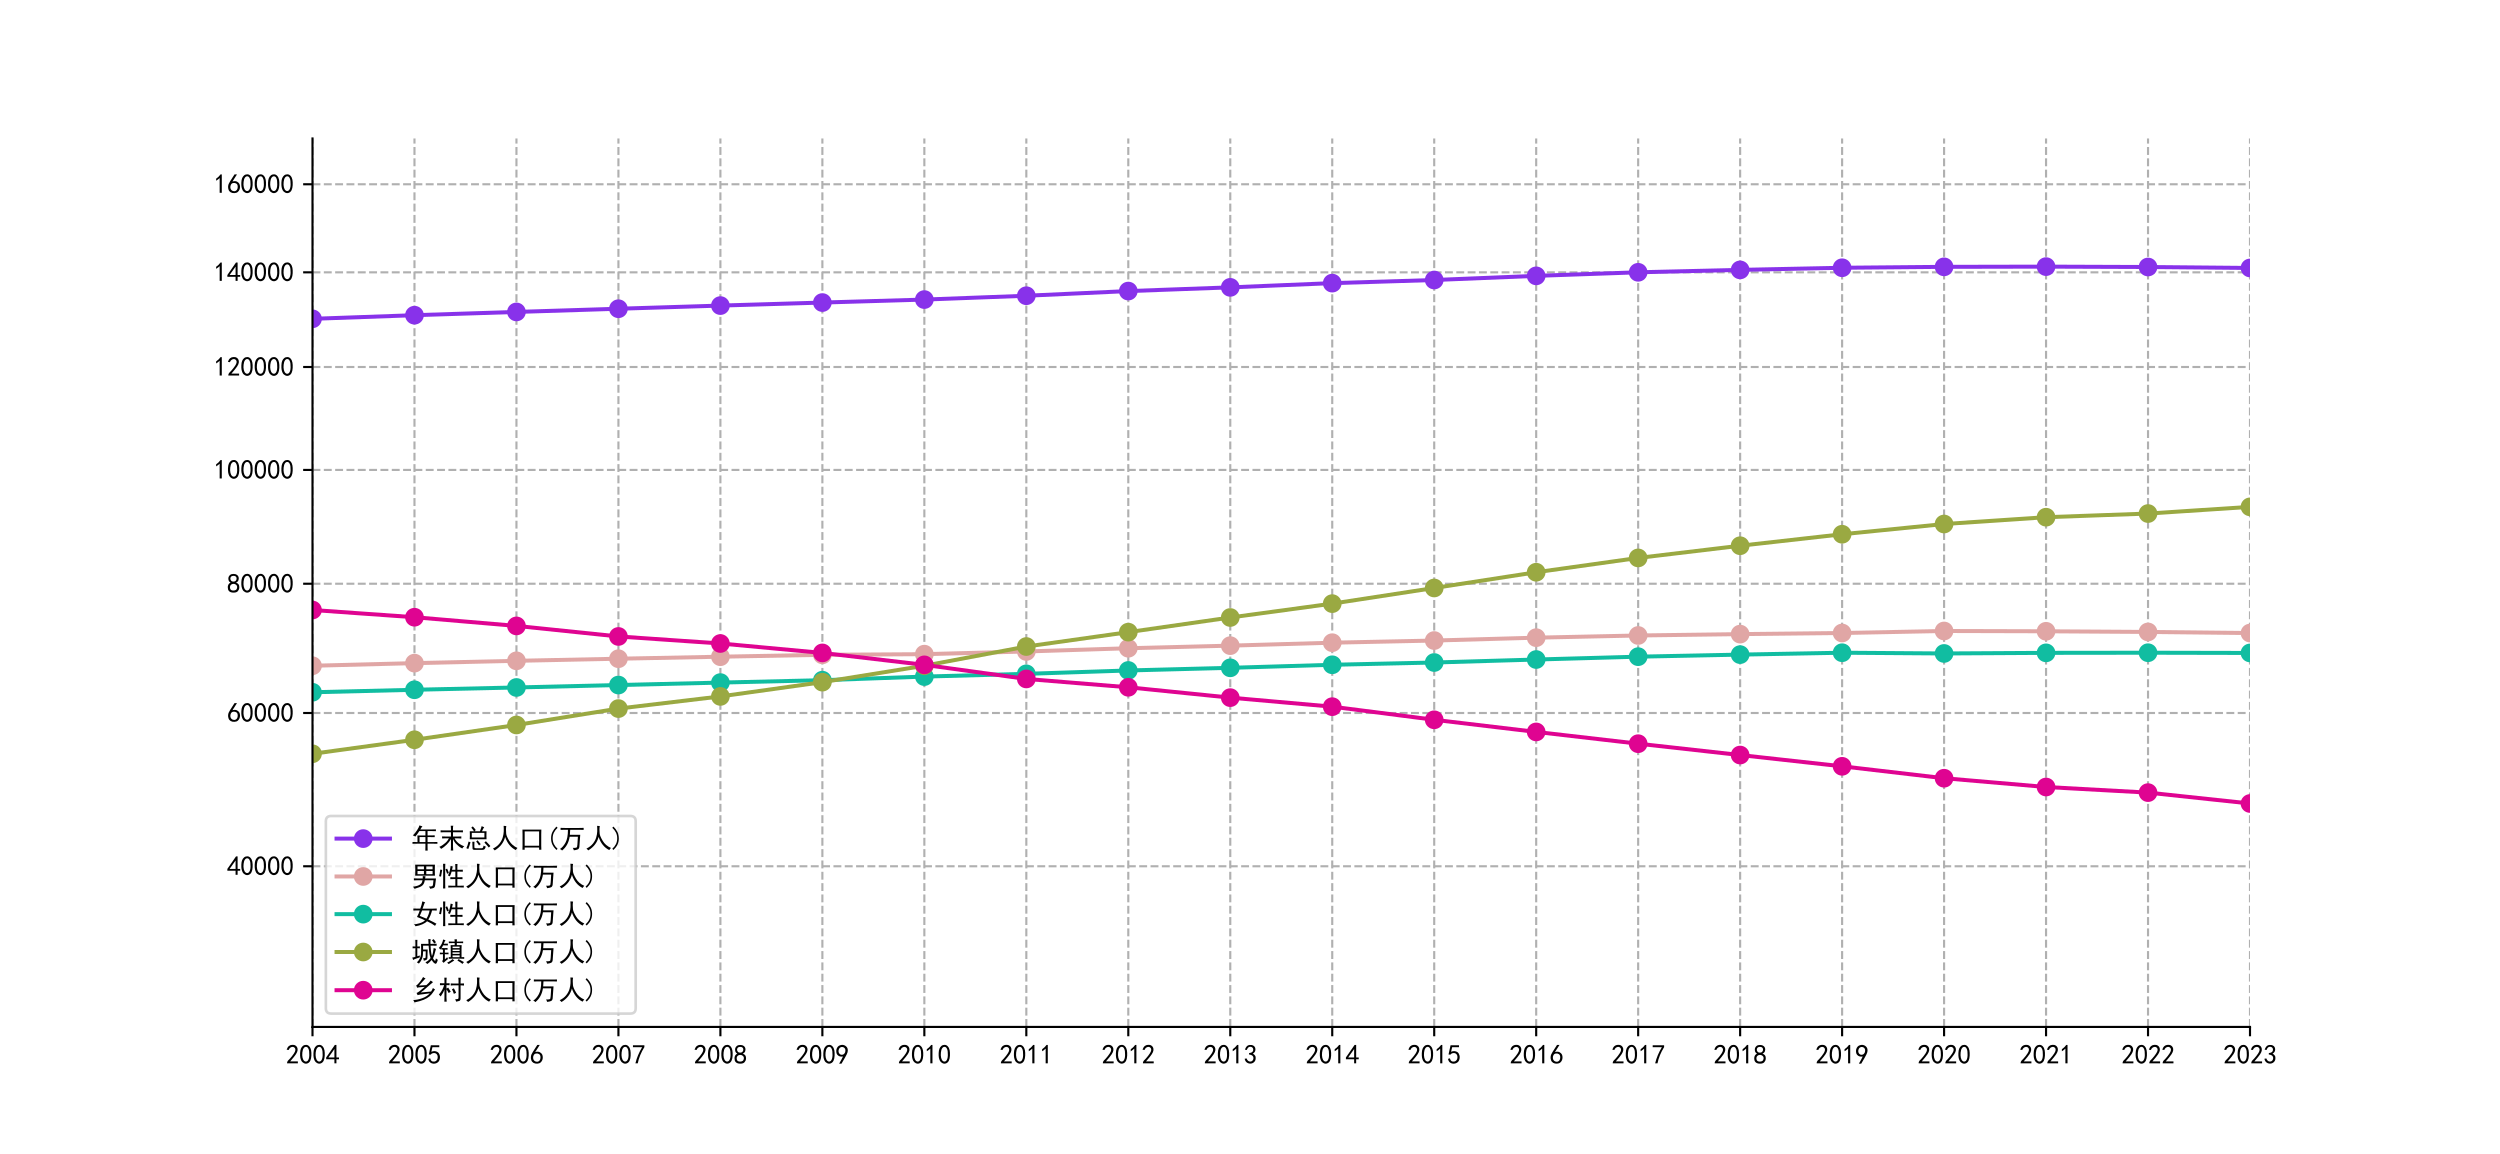 <?xml version="1.0" encoding="utf-8" standalone="no"?>
<!DOCTYPE svg PUBLIC "-//W3C//DTD SVG 1.1//EN"
  "http://www.w3.org/Graphics/SVG/1.1/DTD/svg11.dtd">
<svg xmlns:xlink="http://www.w3.org/1999/xlink" width="936pt" height="432pt" viewBox="0 0 936 432" xmlns="http://www.w3.org/2000/svg" version="1.1">
 <defs>
  <style type="text/css">*{stroke-linejoin: round; stroke-linecap: butt}</style>
 </defs>
 <g id="figure_1">
  <g id="patch_1">
   <path d="M 0 432 
L 936 432 
L 936 0 
L 0 0 
z
" style="fill: #ffffff"/>
  </g>
  <g id="axes_1">
   <g id="patch_2">
    <path d="M 117 384.48 
L 842.4 384.48 
L 842.4 51.84 
L 117 51.84 
z
" style="fill: #ffffff"/>
   </g>
   <g id="matplotlib.axis_1">
    <g id="xtick_1">
     <g id="line2d_1">
      <path d="M 117 384.48 
L 117 51.84 
" clip-path="url(#pf4cf029164)" style="fill: none; stroke-dasharray: 2.96,1.28; stroke-dashoffset: 0; stroke: #b0b0b0; stroke-width: 0.8"/>
     </g>
     <g id="line2d_2">
      <defs>
       <path id="mb5d766a11d" d="M 0 0 
L 0 3.5 
" style="stroke: #000000; stroke-width: 0.8"/>
      </defs>
      <g>
       <use xlink:href="#mb5d766a11d" x="117" y="384.48" style="stroke: #000000; stroke-width: 0.8"/>
      </g>
     </g>
     <g id="text_1">
      <!-- 2004 -->
      <g transform="translate(107 398.355) scale(0.1 -0.1)">
       <defs>
        <path id="SimHei-32" d="M 300 250 
Q 325 625 650 925 
Q 975 1225 1475 1862 
Q 1975 2500 2125 2850 
Q 2275 3200 2237 3450 
Q 2200 3700 2000 3862 
Q 1800 4025 1537 4000 
Q 1275 3975 1037 3800 
Q 800 3625 675 3275 
L 200 3350 
Q 400 3925 712 4187 
Q 1025 4450 1450 4475 
Q 1700 4500 1900 4462 
Q 2100 4425 2312 4287 
Q 2525 4150 2662 3875 
Q 2800 3600 2762 3212 
Q 2725 2825 2375 2287 
Q 2025 1750 1025 600 
L 2825 600 
L 2825 150 
L 300 150 
L 300 250 
z
" transform="scale(0.016)"/>
        <path id="SimHei-30" d="M 225 2537 
Q 250 3200 412 3587 
Q 575 3975 875 4225 
Q 1175 4475 1612 4475 
Q 2050 4475 2375 4112 
Q 2700 3750 2800 3200 
Q 2900 2650 2862 1937 
Q 2825 1225 2612 775 
Q 2400 325 1975 150 
Q 1550 -25 1125 187 
Q 700 400 525 750 
Q 350 1100 275 1487 
Q 200 1875 225 2537 
z
M 750 2687 
Q 675 2000 800 1462 
Q 925 925 1212 700 
Q 1500 475 1800 612 
Q 2100 750 2237 1162 
Q 2375 1575 2375 2062 
Q 2375 2550 2337 2950 
Q 2300 3350 2112 3675 
Q 1925 4000 1612 4012 
Q 1300 4025 1062 3700 
Q 825 3375 750 2687 
z
" transform="scale(0.016)"/>
        <path id="SimHei-34" d="M 2000 1100 
L 75 1100 
L 75 1525 
L 2100 4450 
L 2475 4450 
L 2475 1525 
L 3075 1525 
L 3075 1100 
L 2475 1100 
L 2475 150 
L 2000 150 
L 2000 1100 
z
M 2000 1525 
L 2000 3500 
L 600 1525 
L 2000 1525 
z
" transform="scale(0.016)"/>
       </defs>
       <use xlink:href="#SimHei-32"/>
       <use xlink:href="#SimHei-30" x="50"/>
       <use xlink:href="#SimHei-30" x="100"/>
       <use xlink:href="#SimHei-34" x="150"/>
      </g>
     </g>
    </g>
    <g id="xtick_2">
     <g id="line2d_3">
      <path d="M 155.179 384.48 
L 155.179 51.84 
" clip-path="url(#pf4cf029164)" style="fill: none; stroke-dasharray: 2.96,1.28; stroke-dashoffset: 0; stroke: #b0b0b0; stroke-width: 0.8"/>
     </g>
     <g id="line2d_4">
      <g>
       <use xlink:href="#mb5d766a11d" x="155.179" y="384.48" style="stroke: #000000; stroke-width: 0.8"/>
      </g>
     </g>
     <g id="text_2">
      <!-- 2005 -->
      <g transform="translate(145.179 398.355) scale(0.1 -0.1)">
       <defs>
        <path id="SimHei-35" d="M 550 1325 
Q 725 650 1150 575 
Q 1575 500 1837 662 
Q 2100 825 2212 1087 
Q 2325 1350 2312 1675 
Q 2300 2000 2137 2225 
Q 1975 2450 1725 2525 
Q 1475 2600 1162 2525 
Q 850 2450 650 2175 
L 225 2225 
Q 275 2375 700 4375 
L 2675 4375 
L 2675 3925 
L 1075 3925 
Q 950 3250 825 2850 
Q 1200 3025 1525 3012 
Q 1850 3000 2150 2862 
Q 2450 2725 2587 2487 
Q 2725 2250 2787 2012 
Q 2850 1775 2837 1500 
Q 2825 1225 2725 937 
Q 2625 650 2425 462 
Q 2225 275 1937 162 
Q 1650 50 1275 75 
Q 900 100 562 350 
Q 225 600 100 1200 
L 550 1325 
z
" transform="scale(0.016)"/>
       </defs>
       <use xlink:href="#SimHei-32"/>
       <use xlink:href="#SimHei-30" x="50"/>
       <use xlink:href="#SimHei-30" x="100"/>
       <use xlink:href="#SimHei-35" x="150"/>
      </g>
     </g>
    </g>
    <g id="xtick_3">
     <g id="line2d_5">
      <path d="M 193.358 384.48 
L 193.358 51.84 
" clip-path="url(#pf4cf029164)" style="fill: none; stroke-dasharray: 2.96,1.28; stroke-dashoffset: 0; stroke: #b0b0b0; stroke-width: 0.8"/>
     </g>
     <g id="line2d_6">
      <g>
       <use xlink:href="#mb5d766a11d" x="193.358" y="384.48" style="stroke: #000000; stroke-width: 0.8"/>
      </g>
     </g>
     <g id="text_3">
      <!-- 2006 -->
      <g transform="translate(183.358 398.355) scale(0.1 -0.1)">
       <defs>
        <path id="SimHei-36" d="M 250 1612 
Q 275 1975 387 2225 
Q 500 2475 725 2850 
L 1750 4450 
L 2325 4450 
L 1275 2800 
Q 1950 2975 2350 2750 
Q 2750 2525 2887 2237 
Q 3025 1950 3037 1612 
Q 3050 1275 2937 950 
Q 2825 625 2537 362 
Q 2250 100 1737 75 
Q 1225 50 862 262 
Q 500 475 362 862 
Q 225 1250 250 1612 
z
M 1025 787 
Q 1250 550 1625 525 
Q 2000 500 2250 775 
Q 2500 1050 2500 1575 
Q 2500 2100 2187 2300 
Q 1875 2500 1487 2450 
Q 1100 2400 925 2075 
Q 750 1750 775 1387 
Q 800 1025 1025 787 
z
" transform="scale(0.016)"/>
       </defs>
       <use xlink:href="#SimHei-32"/>
       <use xlink:href="#SimHei-30" x="50"/>
       <use xlink:href="#SimHei-30" x="100"/>
       <use xlink:href="#SimHei-36" x="150"/>
      </g>
     </g>
    </g>
    <g id="xtick_4">
     <g id="line2d_7">
      <path d="M 231.537 384.48 
L 231.537 51.84 
" clip-path="url(#pf4cf029164)" style="fill: none; stroke-dasharray: 2.96,1.28; stroke-dashoffset: 0; stroke: #b0b0b0; stroke-width: 0.8"/>
     </g>
     <g id="line2d_8">
      <g>
       <use xlink:href="#mb5d766a11d" x="231.537" y="384.48" style="stroke: #000000; stroke-width: 0.8"/>
      </g>
     </g>
     <g id="text_4">
      <!-- 2007 -->
      <g transform="translate(221.537 398.355) scale(0.1 -0.1)">
       <defs>
        <path id="SimHei-37" d="M 850 150 
Q 1300 2050 2425 3925 
L 275 3925 
L 275 4375 
L 2950 4375 
L 2950 3950 
Q 1775 2050 1400 150 
L 850 150 
z
" transform="scale(0.016)"/>
       </defs>
       <use xlink:href="#SimHei-32"/>
       <use xlink:href="#SimHei-30" x="50"/>
       <use xlink:href="#SimHei-30" x="100"/>
       <use xlink:href="#SimHei-37" x="150"/>
      </g>
     </g>
    </g>
    <g id="xtick_5">
     <g id="line2d_9">
      <path d="M 269.716 384.48 
L 269.716 51.84 
" clip-path="url(#pf4cf029164)" style="fill: none; stroke-dasharray: 2.96,1.28; stroke-dashoffset: 0; stroke: #b0b0b0; stroke-width: 0.8"/>
     </g>
     <g id="line2d_10">
      <g>
       <use xlink:href="#mb5d766a11d" x="269.716" y="384.48" style="stroke: #000000; stroke-width: 0.8"/>
      </g>
     </g>
     <g id="text_5">
      <!-- 2008 -->
      <g transform="translate(259.716 398.355) scale(0.1 -0.1)">
       <defs>
        <path id="SimHei-38" d="M 175 1375 
Q 175 1675 325 1962 
Q 475 2250 825 2425 
Q 525 2600 425 2812 
Q 325 3025 312 3300 
Q 300 3575 387 3775 
Q 475 3975 650 4150 
Q 825 4325 1037 4387 
Q 1250 4450 1500 4450 
Q 1750 4450 1950 4400 
Q 2150 4350 2375 4187 
Q 2600 4025 2700 3725 
Q 2800 3425 2687 3025 
Q 2575 2625 2100 2400 
Q 2525 2275 2700 2012 
Q 2875 1750 2875 1375 
Q 2875 1000 2762 775 
Q 2650 550 2512 400 
Q 2375 250 2137 162 
Q 1900 75 1537 75 
Q 1175 75 912 162 
Q 650 250 475 425 
Q 300 600 237 837 
Q 175 1075 175 1375 
z
M 687 1400 
Q 675 1100 787 875 
Q 900 650 1200 587 
Q 1500 525 1825 600 
Q 2150 675 2275 950 
Q 2400 1225 2362 1500 
Q 2325 1775 2050 1962 
Q 1775 2150 1450 2125 
Q 1125 2100 912 1900 
Q 700 1700 687 1400 
z
M 775 3350 
Q 775 3100 950 2875 
Q 1125 2650 1500 2650 
Q 1875 2650 2062 2875 
Q 2250 3100 2237 3412 
Q 2225 3725 2012 3875 
Q 1800 4025 1437 4000 
Q 1075 3975 925 3787 
Q 775 3600 775 3350 
z
" transform="scale(0.016)"/>
       </defs>
       <use xlink:href="#SimHei-32"/>
       <use xlink:href="#SimHei-30" x="50"/>
       <use xlink:href="#SimHei-30" x="100"/>
       <use xlink:href="#SimHei-38" x="150"/>
      </g>
     </g>
    </g>
    <g id="xtick_6">
     <g id="line2d_11">
      <path d="M 307.895 384.48 
L 307.895 51.84 
" clip-path="url(#pf4cf029164)" style="fill: none; stroke-dasharray: 2.96,1.28; stroke-dashoffset: 0; stroke: #b0b0b0; stroke-width: 0.8"/>
     </g>
     <g id="line2d_12">
      <g>
       <use xlink:href="#mb5d766a11d" x="307.895" y="384.48" style="stroke: #000000; stroke-width: 0.8"/>
      </g>
     </g>
     <g id="text_6">
      <!-- 2009 -->
      <g transform="translate(297.895 398.355) scale(0.1 -0.1)">
       <defs>
        <path id="SimHei-39" d="M 800 75 
Q 1350 1000 1700 1750 
Q 1075 1650 662 1912 
Q 250 2175 162 2625 
Q 75 3075 175 3437 
Q 275 3800 487 4037 
Q 700 4275 1000 4375 
Q 1300 4475 1537 4475 
Q 1775 4475 2025 4375 
Q 2275 4275 2475 4075 
Q 2675 3875 2750 3662 
Q 2825 3450 2825 3112 
Q 2825 2775 2575 2250 
Q 2325 1725 1350 75 
L 800 75 
z
M 662 2875 
Q 700 2550 937 2337 
Q 1175 2125 1450 2150 
Q 1725 2175 1887 2300 
Q 2050 2425 2200 2725 
Q 2300 3100 2250 3362 
Q 2200 3625 1987 3800 
Q 1775 3975 1525 3975 
Q 1375 4000 1137 3900 
Q 900 3800 762 3500 
Q 625 3200 662 2875 
z
" transform="scale(0.016)"/>
       </defs>
       <use xlink:href="#SimHei-32"/>
       <use xlink:href="#SimHei-30" x="50"/>
       <use xlink:href="#SimHei-30" x="100"/>
       <use xlink:href="#SimHei-39" x="150"/>
      </g>
     </g>
    </g>
    <g id="xtick_7">
     <g id="line2d_13">
      <path d="M 346.074 384.48 
L 346.074 51.84 
" clip-path="url(#pf4cf029164)" style="fill: none; stroke-dasharray: 2.96,1.28; stroke-dashoffset: 0; stroke: #b0b0b0; stroke-width: 0.8"/>
     </g>
     <g id="line2d_14">
      <g>
       <use xlink:href="#mb5d766a11d" x="346.074" y="384.48" style="stroke: #000000; stroke-width: 0.8"/>
      </g>
     </g>
     <g id="text_7">
      <!-- 2010 -->
      <g transform="translate(336.074 398.355) scale(0.1 -0.1)">
       <defs>
        <path id="SimHei-31" d="M 1400 3600 
Q 1075 3275 575 2975 
L 575 3450 
Q 1200 3875 1600 4450 
L 1900 4450 
L 1900 150 
L 1400 150 
L 1400 3600 
z
" transform="scale(0.016)"/>
       </defs>
       <use xlink:href="#SimHei-32"/>
       <use xlink:href="#SimHei-30" x="50"/>
       <use xlink:href="#SimHei-31" x="100"/>
       <use xlink:href="#SimHei-30" x="150"/>
      </g>
     </g>
    </g>
    <g id="xtick_8">
     <g id="line2d_15">
      <path d="M 384.253 384.48 
L 384.253 51.84 
" clip-path="url(#pf4cf029164)" style="fill: none; stroke-dasharray: 2.96,1.28; stroke-dashoffset: 0; stroke: #b0b0b0; stroke-width: 0.8"/>
     </g>
     <g id="line2d_16">
      <g>
       <use xlink:href="#mb5d766a11d" x="384.253" y="384.48" style="stroke: #000000; stroke-width: 0.8"/>
      </g>
     </g>
     <g id="text_8">
      <!-- 2011 -->
      <g transform="translate(374.253 398.355) scale(0.1 -0.1)">
       <use xlink:href="#SimHei-32"/>
       <use xlink:href="#SimHei-30" x="50"/>
       <use xlink:href="#SimHei-31" x="100"/>
       <use xlink:href="#SimHei-31" x="150"/>
      </g>
     </g>
    </g>
    <g id="xtick_9">
     <g id="line2d_17">
      <path d="M 422.432 384.48 
L 422.432 51.84 
" clip-path="url(#pf4cf029164)" style="fill: none; stroke-dasharray: 2.96,1.28; stroke-dashoffset: 0; stroke: #b0b0b0; stroke-width: 0.8"/>
     </g>
     <g id="line2d_18">
      <g>
       <use xlink:href="#mb5d766a11d" x="422.432" y="384.48" style="stroke: #000000; stroke-width: 0.8"/>
      </g>
     </g>
     <g id="text_9">
      <!-- 2012 -->
      <g transform="translate(412.432 398.355) scale(0.1 -0.1)">
       <use xlink:href="#SimHei-32"/>
       <use xlink:href="#SimHei-30" x="50"/>
       <use xlink:href="#SimHei-31" x="100"/>
       <use xlink:href="#SimHei-32" x="150"/>
      </g>
     </g>
    </g>
    <g id="xtick_10">
     <g id="line2d_19">
      <path d="M 460.611 384.48 
L 460.611 51.84 
" clip-path="url(#pf4cf029164)" style="fill: none; stroke-dasharray: 2.96,1.28; stroke-dashoffset: 0; stroke: #b0b0b0; stroke-width: 0.8"/>
     </g>
     <g id="line2d_20">
      <g>
       <use xlink:href="#mb5d766a11d" x="460.611" y="384.48" style="stroke: #000000; stroke-width: 0.8"/>
      </g>
     </g>
     <g id="text_10">
      <!-- 2013 -->
      <g transform="translate(450.611 398.355) scale(0.1 -0.1)">
       <defs>
        <path id="SimHei-33" d="M 250 1225 
L 700 1300 
Q 800 975 1025 762 
Q 1250 550 1587 562 
Q 1925 575 2125 837 
Q 2325 1100 2300 1437 
Q 2275 1775 2037 1962 
Q 1800 2150 1275 2225 
L 1275 2550 
Q 1800 2600 2037 2825 
Q 2275 3050 2250 3412 
Q 2225 3775 1925 3937 
Q 1625 4100 1287 3975 
Q 950 3850 750 3275 
L 300 3350 
Q 450 3800 712 4100 
Q 975 4400 1425 4450 
Q 1875 4500 2212 4337 
Q 2550 4175 2687 3837 
Q 2825 3500 2725 3100 
Q 2625 2700 2150 2400 
Q 2500 2250 2687 1950 
Q 2875 1650 2812 1162 
Q 2750 675 2375 375 
Q 2000 75 1525 87 
Q 1050 100 700 387 
Q 350 675 250 1225 
z
" transform="scale(0.016)"/>
       </defs>
       <use xlink:href="#SimHei-32"/>
       <use xlink:href="#SimHei-30" x="50"/>
       <use xlink:href="#SimHei-31" x="100"/>
       <use xlink:href="#SimHei-33" x="150"/>
      </g>
     </g>
    </g>
    <g id="xtick_11">
     <g id="line2d_21">
      <path d="M 498.789 384.48 
L 498.789 51.84 
" clip-path="url(#pf4cf029164)" style="fill: none; stroke-dasharray: 2.96,1.28; stroke-dashoffset: 0; stroke: #b0b0b0; stroke-width: 0.8"/>
     </g>
     <g id="line2d_22">
      <g>
       <use xlink:href="#mb5d766a11d" x="498.789" y="384.48" style="stroke: #000000; stroke-width: 0.8"/>
      </g>
     </g>
     <g id="text_11">
      <!-- 2014 -->
      <g transform="translate(488.789 398.355) scale(0.1 -0.1)">
       <use xlink:href="#SimHei-32"/>
       <use xlink:href="#SimHei-30" x="50"/>
       <use xlink:href="#SimHei-31" x="100"/>
       <use xlink:href="#SimHei-34" x="150"/>
      </g>
     </g>
    </g>
    <g id="xtick_12">
     <g id="line2d_23">
      <path d="M 536.968 384.48 
L 536.968 51.84 
" clip-path="url(#pf4cf029164)" style="fill: none; stroke-dasharray: 2.96,1.28; stroke-dashoffset: 0; stroke: #b0b0b0; stroke-width: 0.8"/>
     </g>
     <g id="line2d_24">
      <g>
       <use xlink:href="#mb5d766a11d" x="536.968" y="384.48" style="stroke: #000000; stroke-width: 0.8"/>
      </g>
     </g>
     <g id="text_12">
      <!-- 2015 -->
      <g transform="translate(526.968 398.355) scale(0.1 -0.1)">
       <use xlink:href="#SimHei-32"/>
       <use xlink:href="#SimHei-30" x="50"/>
       <use xlink:href="#SimHei-31" x="100"/>
       <use xlink:href="#SimHei-35" x="150"/>
      </g>
     </g>
    </g>
    <g id="xtick_13">
     <g id="line2d_25">
      <path d="M 575.147 384.48 
L 575.147 51.84 
" clip-path="url(#pf4cf029164)" style="fill: none; stroke-dasharray: 2.96,1.28; stroke-dashoffset: 0; stroke: #b0b0b0; stroke-width: 0.8"/>
     </g>
     <g id="line2d_26">
      <g>
       <use xlink:href="#mb5d766a11d" x="575.147" y="384.48" style="stroke: #000000; stroke-width: 0.8"/>
      </g>
     </g>
     <g id="text_13">
      <!-- 2016 -->
      <g transform="translate(565.147 398.355) scale(0.1 -0.1)">
       <use xlink:href="#SimHei-32"/>
       <use xlink:href="#SimHei-30" x="50"/>
       <use xlink:href="#SimHei-31" x="100"/>
       <use xlink:href="#SimHei-36" x="150"/>
      </g>
     </g>
    </g>
    <g id="xtick_14">
     <g id="line2d_27">
      <path d="M 613.326 384.48 
L 613.326 51.84 
" clip-path="url(#pf4cf029164)" style="fill: none; stroke-dasharray: 2.96,1.28; stroke-dashoffset: 0; stroke: #b0b0b0; stroke-width: 0.8"/>
     </g>
     <g id="line2d_28">
      <g>
       <use xlink:href="#mb5d766a11d" x="613.326" y="384.48" style="stroke: #000000; stroke-width: 0.8"/>
      </g>
     </g>
     <g id="text_14">
      <!-- 2017 -->
      <g transform="translate(603.326 398.355) scale(0.1 -0.1)">
       <use xlink:href="#SimHei-32"/>
       <use xlink:href="#SimHei-30" x="50"/>
       <use xlink:href="#SimHei-31" x="100"/>
       <use xlink:href="#SimHei-37" x="150"/>
      </g>
     </g>
    </g>
    <g id="xtick_15">
     <g id="line2d_29">
      <path d="M 651.505 384.48 
L 651.505 51.84 
" clip-path="url(#pf4cf029164)" style="fill: none; stroke-dasharray: 2.96,1.28; stroke-dashoffset: 0; stroke: #b0b0b0; stroke-width: 0.8"/>
     </g>
     <g id="line2d_30">
      <g>
       <use xlink:href="#mb5d766a11d" x="651.505" y="384.48" style="stroke: #000000; stroke-width: 0.8"/>
      </g>
     </g>
     <g id="text_15">
      <!-- 2018 -->
      <g transform="translate(641.505 398.355) scale(0.1 -0.1)">
       <use xlink:href="#SimHei-32"/>
       <use xlink:href="#SimHei-30" x="50"/>
       <use xlink:href="#SimHei-31" x="100"/>
       <use xlink:href="#SimHei-38" x="150"/>
      </g>
     </g>
    </g>
    <g id="xtick_16">
     <g id="line2d_31">
      <path d="M 689.684 384.48 
L 689.684 51.84 
" clip-path="url(#pf4cf029164)" style="fill: none; stroke-dasharray: 2.96,1.28; stroke-dashoffset: 0; stroke: #b0b0b0; stroke-width: 0.8"/>
     </g>
     <g id="line2d_32">
      <g>
       <use xlink:href="#mb5d766a11d" x="689.684" y="384.48" style="stroke: #000000; stroke-width: 0.8"/>
      </g>
     </g>
     <g id="text_16">
      <!-- 2019 -->
      <g transform="translate(679.684 398.355) scale(0.1 -0.1)">
       <use xlink:href="#SimHei-32"/>
       <use xlink:href="#SimHei-30" x="50"/>
       <use xlink:href="#SimHei-31" x="100"/>
       <use xlink:href="#SimHei-39" x="150"/>
      </g>
     </g>
    </g>
    <g id="xtick_17">
     <g id="line2d_33">
      <path d="M 727.863 384.48 
L 727.863 51.84 
" clip-path="url(#pf4cf029164)" style="fill: none; stroke-dasharray: 2.96,1.28; stroke-dashoffset: 0; stroke: #b0b0b0; stroke-width: 0.8"/>
     </g>
     <g id="line2d_34">
      <g>
       <use xlink:href="#mb5d766a11d" x="727.863" y="384.48" style="stroke: #000000; stroke-width: 0.8"/>
      </g>
     </g>
     <g id="text_17">
      <!-- 2020 -->
      <g transform="translate(717.863 398.355) scale(0.1 -0.1)">
       <use xlink:href="#SimHei-32"/>
       <use xlink:href="#SimHei-30" x="50"/>
       <use xlink:href="#SimHei-32" x="100"/>
       <use xlink:href="#SimHei-30" x="150"/>
      </g>
     </g>
    </g>
    <g id="xtick_18">
     <g id="line2d_35">
      <path d="M 766.042 384.48 
L 766.042 51.84 
" clip-path="url(#pf4cf029164)" style="fill: none; stroke-dasharray: 2.96,1.28; stroke-dashoffset: 0; stroke: #b0b0b0; stroke-width: 0.8"/>
     </g>
     <g id="line2d_36">
      <g>
       <use xlink:href="#mb5d766a11d" x="766.042" y="384.48" style="stroke: #000000; stroke-width: 0.8"/>
      </g>
     </g>
     <g id="text_18">
      <!-- 2021 -->
      <g transform="translate(756.042 398.355) scale(0.1 -0.1)">
       <use xlink:href="#SimHei-32"/>
       <use xlink:href="#SimHei-30" x="50"/>
       <use xlink:href="#SimHei-32" x="100"/>
       <use xlink:href="#SimHei-31" x="150"/>
      </g>
     </g>
    </g>
    <g id="xtick_19">
     <g id="line2d_37">
      <path d="M 804.221 384.48 
L 804.221 51.84 
" clip-path="url(#pf4cf029164)" style="fill: none; stroke-dasharray: 2.96,1.28; stroke-dashoffset: 0; stroke: #b0b0b0; stroke-width: 0.8"/>
     </g>
     <g id="line2d_38">
      <g>
       <use xlink:href="#mb5d766a11d" x="804.221" y="384.48" style="stroke: #000000; stroke-width: 0.8"/>
      </g>
     </g>
     <g id="text_19">
      <!-- 2022 -->
      <g transform="translate(794.221 398.355) scale(0.1 -0.1)">
       <use xlink:href="#SimHei-32"/>
       <use xlink:href="#SimHei-30" x="50"/>
       <use xlink:href="#SimHei-32" x="100"/>
       <use xlink:href="#SimHei-32" x="150"/>
      </g>
     </g>
    </g>
    <g id="xtick_20">
     <g id="line2d_39">
      <path d="M 842.4 384.48 
L 842.4 51.84 
" clip-path="url(#pf4cf029164)" style="fill: none; stroke-dasharray: 2.96,1.28; stroke-dashoffset: 0; stroke: #b0b0b0; stroke-width: 0.8"/>
     </g>
     <g id="line2d_40">
      <g>
       <use xlink:href="#mb5d766a11d" x="842.4" y="384.48" style="stroke: #000000; stroke-width: 0.8"/>
      </g>
     </g>
     <g id="text_20">
      <!-- 2023 -->
      <g transform="translate(832.4 398.355) scale(0.1 -0.1)">
       <use xlink:href="#SimHei-32"/>
       <use xlink:href="#SimHei-30" x="50"/>
       <use xlink:href="#SimHei-32" x="100"/>
       <use xlink:href="#SimHei-33" x="150"/>
      </g>
     </g>
    </g>
   </g>
   <g id="matplotlib.axis_2">
    <g id="ytick_1">
     <g id="line2d_41">
      <path d="M 117 324.325 
L 842.4 324.325 
" clip-path="url(#pf4cf029164)" style="fill: none; stroke-dasharray: 2.96,1.28; stroke-dashoffset: 0; stroke: #b0b0b0; stroke-width: 0.8"/>
     </g>
     <g id="line2d_42">
      <defs>
       <path id="m7ddd19a71e" d="M 0 0 
L -3.5 0 
" style="stroke: #000000; stroke-width: 0.8"/>
      </defs>
      <g>
       <use xlink:href="#m7ddd19a71e" x="117" y="324.325" style="stroke: #000000; stroke-width: 0.8"/>
      </g>
     </g>
     <g id="text_21">
      <!-- 40000 -->
      <g transform="translate(85 327.763) scale(0.1 -0.1)">
       <use xlink:href="#SimHei-34"/>
       <use xlink:href="#SimHei-30" x="50"/>
       <use xlink:href="#SimHei-30" x="100"/>
       <use xlink:href="#SimHei-30" x="150"/>
       <use xlink:href="#SimHei-30" x="200"/>
      </g>
     </g>
    </g>
    <g id="ytick_2">
     <g id="line2d_43">
      <path d="M 117 266.939 
L 842.4 266.939 
" clip-path="url(#pf4cf029164)" style="fill: none; stroke-dasharray: 2.96,1.28; stroke-dashoffset: 0; stroke: #b0b0b0; stroke-width: 0.8"/>
     </g>
     <g id="line2d_44">
      <g>
       <use xlink:href="#m7ddd19a71e" x="117" y="266.939" style="stroke: #000000; stroke-width: 0.8"/>
      </g>
     </g>
     <g id="text_22">
      <!-- 60000 -->
      <g transform="translate(85 270.377) scale(0.1 -0.1)">
       <use xlink:href="#SimHei-36"/>
       <use xlink:href="#SimHei-30" x="50"/>
       <use xlink:href="#SimHei-30" x="100"/>
       <use xlink:href="#SimHei-30" x="150"/>
       <use xlink:href="#SimHei-30" x="200"/>
      </g>
     </g>
    </g>
    <g id="ytick_3">
     <g id="line2d_45">
      <path d="M 117 218.56 
L 842.4 218.56 
" clip-path="url(#pf4cf029164)" style="fill: none; stroke-dasharray: 2.96,1.28; stroke-dashoffset: 0; stroke: #b0b0b0; stroke-width: 0.8"/>
     </g>
     <g id="line2d_46">
      <g>
       <use xlink:href="#m7ddd19a71e" x="117" y="218.56" style="stroke: #000000; stroke-width: 0.8"/>
      </g>
     </g>
     <g id="text_23">
      <!-- 80000 -->
      <g transform="translate(85 221.998) scale(0.1 -0.1)">
       <use xlink:href="#SimHei-38"/>
       <use xlink:href="#SimHei-30" x="50"/>
       <use xlink:href="#SimHei-30" x="100"/>
       <use xlink:href="#SimHei-30" x="150"/>
       <use xlink:href="#SimHei-30" x="200"/>
      </g>
     </g>
    </g>
    <g id="ytick_4">
     <g id="line2d_47">
      <path d="M 117 175.938 
L 842.4 175.938 
" clip-path="url(#pf4cf029164)" style="fill: none; stroke-dasharray: 2.96,1.28; stroke-dashoffset: 0; stroke: #b0b0b0; stroke-width: 0.8"/>
     </g>
     <g id="line2d_48">
      <g>
       <use xlink:href="#m7ddd19a71e" x="117" y="175.938" style="stroke: #000000; stroke-width: 0.8"/>
      </g>
     </g>
     <g id="text_24">
      <!-- 100000 -->
      <g transform="translate(80 179.375) scale(0.1 -0.1)">
       <use xlink:href="#SimHei-31"/>
       <use xlink:href="#SimHei-30" x="50"/>
       <use xlink:href="#SimHei-30" x="100"/>
       <use xlink:href="#SimHei-30" x="150"/>
       <use xlink:href="#SimHei-30" x="200"/>
       <use xlink:href="#SimHei-30" x="250"/>
      </g>
     </g>
    </g>
    <g id="ytick_5">
     <g id="line2d_49">
      <path d="M 117 137.404 
L 842.4 137.404 
" clip-path="url(#pf4cf029164)" style="fill: none; stroke-dasharray: 2.96,1.28; stroke-dashoffset: 0; stroke: #b0b0b0; stroke-width: 0.8"/>
     </g>
     <g id="line2d_50">
      <g>
       <use xlink:href="#m7ddd19a71e" x="117" y="137.404" style="stroke: #000000; stroke-width: 0.8"/>
      </g>
     </g>
     <g id="text_25">
      <!-- 120000 -->
      <g transform="translate(80 140.842) scale(0.1 -0.1)">
       <use xlink:href="#SimHei-31"/>
       <use xlink:href="#SimHei-32" x="50"/>
       <use xlink:href="#SimHei-30" x="100"/>
       <use xlink:href="#SimHei-30" x="150"/>
       <use xlink:href="#SimHei-30" x="200"/>
       <use xlink:href="#SimHei-30" x="250"/>
      </g>
     </g>
    </g>
    <g id="ytick_6">
     <g id="line2d_51">
      <path d="M 117 101.969 
L 842.4 101.969 
" clip-path="url(#pf4cf029164)" style="fill: none; stroke-dasharray: 2.96,1.28; stroke-dashoffset: 0; stroke: #b0b0b0; stroke-width: 0.8"/>
     </g>
     <g id="line2d_52">
      <g>
       <use xlink:href="#m7ddd19a71e" x="117" y="101.969" style="stroke: #000000; stroke-width: 0.8"/>
      </g>
     </g>
     <g id="text_26">
      <!-- 140000 -->
      <g transform="translate(80 105.406) scale(0.1 -0.1)">
       <use xlink:href="#SimHei-31"/>
       <use xlink:href="#SimHei-34" x="50"/>
       <use xlink:href="#SimHei-30" x="100"/>
       <use xlink:href="#SimHei-30" x="150"/>
       <use xlink:href="#SimHei-30" x="200"/>
       <use xlink:href="#SimHei-30" x="250"/>
      </g>
     </g>
    </g>
    <g id="ytick_7">
     <g id="line2d_53">
      <path d="M 117 68.986 
L 842.4 68.986 
" clip-path="url(#pf4cf029164)" style="fill: none; stroke-dasharray: 2.96,1.28; stroke-dashoffset: 0; stroke: #b0b0b0; stroke-width: 0.8"/>
     </g>
     <g id="line2d_54">
      <g>
       <use xlink:href="#m7ddd19a71e" x="117" y="68.986" style="stroke: #000000; stroke-width: 0.8"/>
      </g>
     </g>
     <g id="text_27">
      <!-- 160000 -->
      <g transform="translate(80 72.424) scale(0.1 -0.1)">
       <use xlink:href="#SimHei-31"/>
       <use xlink:href="#SimHei-36" x="50"/>
       <use xlink:href="#SimHei-30" x="100"/>
       <use xlink:href="#SimHei-30" x="150"/>
       <use xlink:href="#SimHei-30" x="200"/>
       <use xlink:href="#SimHei-30" x="250"/>
      </g>
     </g>
    </g>
   </g>
   <g id="line2d_55">
    <path d="M 117 119.367 
L 155.179 118.009 
L 193.358 116.789 
L 231.537 115.591 
L 269.716 114.411 
L 307.895 113.277 
L 346.074 112.159 
L 384.253 110.723 
L 422.432 108.978 
L 460.611 107.587 
L 498.789 106.002 
L 536.968 104.833 
L 575.147 103.281 
L 613.326 101.95 
L 651.505 101.047 
L 689.684 100.252 
L 727.863 99.906 
L 766.042 99.824 
L 804.221 99.968 
L 842.4 100.322 
" clip-path="url(#pf4cf029164)" style="fill: none; stroke: #8832ea; stroke-width: 1.5; stroke-linecap: square"/>
    <defs>
     <path id="mce18edfffa" d="M 0 3 
C 0.796 3 1.559 2.684 2.121 2.121 
C 2.684 1.559 3 0.796 3 0 
C 3 -0.796 2.684 -1.559 2.121 -2.121 
C 1.559 -2.684 0.796 -3 0 -3 
C -0.796 -3 -1.559 -2.684 -2.121 -2.121 
C -2.684 -1.559 -3 -0.796 -3 0 
C -3 0.796 -2.684 1.559 -2.121 2.121 
C -1.559 2.684 -0.796 3 0 3 
z
" style="stroke: #8832ea"/>
    </defs>
    <g clip-path="url(#pf4cf029164)">
     <use xlink:href="#mce18edfffa" x="117" y="119.367" style="fill: #8832ea; stroke: #8832ea"/>
     <use xlink:href="#mce18edfffa" x="155.179" y="118.009" style="fill: #8832ea; stroke: #8832ea"/>
     <use xlink:href="#mce18edfffa" x="193.358" y="116.789" style="fill: #8832ea; stroke: #8832ea"/>
     <use xlink:href="#mce18edfffa" x="231.537" y="115.591" style="fill: #8832ea; stroke: #8832ea"/>
     <use xlink:href="#mce18edfffa" x="269.716" y="114.411" style="fill: #8832ea; stroke: #8832ea"/>
     <use xlink:href="#mce18edfffa" x="307.895" y="113.277" style="fill: #8832ea; stroke: #8832ea"/>
     <use xlink:href="#mce18edfffa" x="346.074" y="112.159" style="fill: #8832ea; stroke: #8832ea"/>
     <use xlink:href="#mce18edfffa" x="384.253" y="110.723" style="fill: #8832ea; stroke: #8832ea"/>
     <use xlink:href="#mce18edfffa" x="422.432" y="108.978" style="fill: #8832ea; stroke: #8832ea"/>
     <use xlink:href="#mce18edfffa" x="460.611" y="107.587" style="fill: #8832ea; stroke: #8832ea"/>
     <use xlink:href="#mce18edfffa" x="498.789" y="106.002" style="fill: #8832ea; stroke: #8832ea"/>
     <use xlink:href="#mce18edfffa" x="536.968" y="104.833" style="fill: #8832ea; stroke: #8832ea"/>
     <use xlink:href="#mce18edfffa" x="575.147" y="103.281" style="fill: #8832ea; stroke: #8832ea"/>
     <use xlink:href="#mce18edfffa" x="613.326" y="101.95" style="fill: #8832ea; stroke: #8832ea"/>
     <use xlink:href="#mce18edfffa" x="651.505" y="101.047" style="fill: #8832ea; stroke: #8832ea"/>
     <use xlink:href="#mce18edfffa" x="689.684" y="100.252" style="fill: #8832ea; stroke: #8832ea"/>
     <use xlink:href="#mce18edfffa" x="727.863" y="99.906" style="fill: #8832ea; stroke: #8832ea"/>
     <use xlink:href="#mce18edfffa" x="766.042" y="99.824" style="fill: #8832ea; stroke: #8832ea"/>
     <use xlink:href="#mce18edfffa" x="804.221" y="99.968" style="fill: #8832ea; stroke: #8832ea"/>
     <use xlink:href="#mce18edfffa" x="842.4" y="100.322" style="fill: #8832ea; stroke: #8832ea"/>
    </g>
   </g>
   <g id="line2d_56">
    <path d="M 117 249.259 
L 155.179 248.276 
L 193.358 247.409 
L 231.537 246.625 
L 269.716 245.87 
L 307.895 245.163 
L 346.074 244.917 
L 384.253 243.913 
L 422.432 242.704 
L 460.611 241.73 
L 498.789 240.625 
L 536.968 239.821 
L 575.147 238.744 
L 613.326 237.925 
L 651.505 237.415 
L 689.684 236.998 
L 727.863 236.243 
L 766.042 236.352 
L 804.221 236.601 
L 842.4 237.015 
" clip-path="url(#pf4cf029164)" style="fill: none; stroke: #e0a6a5; stroke-width: 1.5; stroke-linecap: square"/>
    <defs>
     <path id="mafd05d5226" d="M 0 3 
C 0.796 3 1.559 2.684 2.121 2.121 
C 2.684 1.559 3 0.796 3 0 
C 3 -0.796 2.684 -1.559 2.121 -2.121 
C 1.559 -2.684 0.796 -3 0 -3 
C -0.796 -3 -1.559 -2.684 -2.121 -2.121 
C -2.684 -1.559 -3 -0.796 -3 0 
C -3 0.796 -2.684 1.559 -2.121 2.121 
C -1.559 2.684 -0.796 3 0 3 
z
" style="stroke: #e0a6a5"/>
    </defs>
    <g clip-path="url(#pf4cf029164)">
     <use xlink:href="#mafd05d5226" x="117" y="249.259" style="fill: #e0a6a5; stroke: #e0a6a5"/>
     <use xlink:href="#mafd05d5226" x="155.179" y="248.276" style="fill: #e0a6a5; stroke: #e0a6a5"/>
     <use xlink:href="#mafd05d5226" x="193.358" y="247.409" style="fill: #e0a6a5; stroke: #e0a6a5"/>
     <use xlink:href="#mafd05d5226" x="231.537" y="246.625" style="fill: #e0a6a5; stroke: #e0a6a5"/>
     <use xlink:href="#mafd05d5226" x="269.716" y="245.87" style="fill: #e0a6a5; stroke: #e0a6a5"/>
     <use xlink:href="#mafd05d5226" x="307.895" y="245.163" style="fill: #e0a6a5; stroke: #e0a6a5"/>
     <use xlink:href="#mafd05d5226" x="346.074" y="244.917" style="fill: #e0a6a5; stroke: #e0a6a5"/>
     <use xlink:href="#mafd05d5226" x="384.253" y="243.913" style="fill: #e0a6a5; stroke: #e0a6a5"/>
     <use xlink:href="#mafd05d5226" x="422.432" y="242.704" style="fill: #e0a6a5; stroke: #e0a6a5"/>
     <use xlink:href="#mafd05d5226" x="460.611" y="241.73" style="fill: #e0a6a5; stroke: #e0a6a5"/>
     <use xlink:href="#mafd05d5226" x="498.789" y="240.625" style="fill: #e0a6a5; stroke: #e0a6a5"/>
     <use xlink:href="#mafd05d5226" x="536.968" y="239.821" style="fill: #e0a6a5; stroke: #e0a6a5"/>
     <use xlink:href="#mafd05d5226" x="575.147" y="238.744" style="fill: #e0a6a5; stroke: #e0a6a5"/>
     <use xlink:href="#mafd05d5226" x="613.326" y="237.925" style="fill: #e0a6a5; stroke: #e0a6a5"/>
     <use xlink:href="#mafd05d5226" x="651.505" y="237.415" style="fill: #e0a6a5; stroke: #e0a6a5"/>
     <use xlink:href="#mafd05d5226" x="689.684" y="236.998" style="fill: #e0a6a5; stroke: #e0a6a5"/>
     <use xlink:href="#mafd05d5226" x="727.863" y="236.243" style="fill: #e0a6a5; stroke: #e0a6a5"/>
     <use xlink:href="#mafd05d5226" x="766.042" y="236.352" style="fill: #e0a6a5; stroke: #e0a6a5"/>
     <use xlink:href="#mafd05d5226" x="804.221" y="236.601" style="fill: #e0a6a5; stroke: #e0a6a5"/>
     <use xlink:href="#mafd05d5226" x="842.4" y="237.015" style="fill: #e0a6a5; stroke: #e0a6a5"/>
    </g>
   </g>
   <g id="line2d_57">
    <path d="M 117 259.186 
L 155.179 258.249 
L 193.358 257.39 
L 231.537 256.479 
L 269.716 255.562 
L 307.895 254.663 
L 346.074 253.312 
L 384.253 252.285 
L 422.432 251.025 
L 460.611 250.032 
L 498.789 248.894 
L 536.968 248.045 
L 575.147 246.927 
L 613.326 245.86 
L 651.505 245.09 
L 689.684 244.379 
L 727.863 244.656 
L 766.042 244.428 
L 804.221 244.379 
L 842.4 244.462 
" clip-path="url(#pf4cf029164)" style="fill: none; stroke: #11bda1; stroke-width: 1.5; stroke-linecap: square"/>
    <defs>
     <path id="m7dc1a9c129" d="M 0 3 
C 0.796 3 1.559 2.684 2.121 2.121 
C 2.684 1.559 3 0.796 3 0 
C 3 -0.796 2.684 -1.559 2.121 -2.121 
C 1.559 -2.684 0.796 -3 0 -3 
C -0.796 -3 -1.559 -2.684 -2.121 -2.121 
C -2.684 -1.559 -3 -0.796 -3 0 
C -3 0.796 -2.684 1.559 -2.121 2.121 
C -1.559 2.684 -0.796 3 0 3 
z
" style="stroke: #11bda1"/>
    </defs>
    <g clip-path="url(#pf4cf029164)">
     <use xlink:href="#m7dc1a9c129" x="117" y="259.186" style="fill: #11bda1; stroke: #11bda1"/>
     <use xlink:href="#m7dc1a9c129" x="155.179" y="258.249" style="fill: #11bda1; stroke: #11bda1"/>
     <use xlink:href="#m7dc1a9c129" x="193.358" y="257.39" style="fill: #11bda1; stroke: #11bda1"/>
     <use xlink:href="#m7dc1a9c129" x="231.537" y="256.479" style="fill: #11bda1; stroke: #11bda1"/>
     <use xlink:href="#m7dc1a9c129" x="269.716" y="255.562" style="fill: #11bda1; stroke: #11bda1"/>
     <use xlink:href="#m7dc1a9c129" x="307.895" y="254.663" style="fill: #11bda1; stroke: #11bda1"/>
     <use xlink:href="#m7dc1a9c129" x="346.074" y="253.312" style="fill: #11bda1; stroke: #11bda1"/>
     <use xlink:href="#m7dc1a9c129" x="384.253" y="252.285" style="fill: #11bda1; stroke: #11bda1"/>
     <use xlink:href="#m7dc1a9c129" x="422.432" y="251.025" style="fill: #11bda1; stroke: #11bda1"/>
     <use xlink:href="#m7dc1a9c129" x="460.611" y="250.032" style="fill: #11bda1; stroke: #11bda1"/>
     <use xlink:href="#m7dc1a9c129" x="498.789" y="248.894" style="fill: #11bda1; stroke: #11bda1"/>
     <use xlink:href="#m7dc1a9c129" x="536.968" y="248.045" style="fill: #11bda1; stroke: #11bda1"/>
     <use xlink:href="#m7dc1a9c129" x="575.147" y="246.927" style="fill: #11bda1; stroke: #11bda1"/>
     <use xlink:href="#m7dc1a9c129" x="613.326" y="245.86" style="fill: #11bda1; stroke: #11bda1"/>
     <use xlink:href="#m7dc1a9c129" x="651.505" y="245.09" style="fill: #11bda1; stroke: #11bda1"/>
     <use xlink:href="#m7dc1a9c129" x="689.684" y="244.379" style="fill: #11bda1; stroke: #11bda1"/>
     <use xlink:href="#m7dc1a9c129" x="727.863" y="244.656" style="fill: #11bda1; stroke: #11bda1"/>
     <use xlink:href="#m7dc1a9c129" x="766.042" y="244.428" style="fill: #11bda1; stroke: #11bda1"/>
     <use xlink:href="#m7dc1a9c129" x="804.221" y="244.379" style="fill: #11bda1; stroke: #11bda1"/>
     <use xlink:href="#m7dc1a9c129" x="842.4" y="244.462" style="fill: #11bda1; stroke: #11bda1"/>
    </g>
   </g>
   <g id="line2d_58">
    <path d="M 117 282.211 
L 155.179 276.972 
L 193.358 271.433 
L 231.537 265.294 
L 269.716 260.738 
L 307.895 255.394 
L 346.074 249.254 
L 384.253 242.059 
L 422.432 236.675 
L 460.611 231.19 
L 498.789 225.999 
L 536.968 220.139 
L 575.147 214.244 
L 613.326 208.888 
L 651.505 204.322 
L 689.684 200.02 
L 727.863 196.188 
L 766.042 193.636 
L 804.221 192.274 
L 842.4 189.766 
" clip-path="url(#pf4cf029164)" style="fill: none; stroke: #9aa942; stroke-width: 1.5; stroke-linecap: square"/>
    <defs>
     <path id="mf64a5765bf" d="M 0 3 
C 0.796 3 1.559 2.684 2.121 2.121 
C 2.684 1.559 3 0.796 3 0 
C 3 -0.796 2.684 -1.559 2.121 -2.121 
C 1.559 -2.684 0.796 -3 0 -3 
C -0.796 -3 -1.559 -2.684 -2.121 -2.121 
C -2.684 -1.559 -3 -0.796 -3 0 
C -3 0.796 -2.684 1.559 -2.121 2.121 
C -1.559 2.684 -0.796 3 0 3 
z
" style="stroke: #9aa942"/>
    </defs>
    <g clip-path="url(#pf4cf029164)">
     <use xlink:href="#mf64a5765bf" x="117" y="282.211" style="fill: #9aa942; stroke: #9aa942"/>
     <use xlink:href="#mf64a5765bf" x="155.179" y="276.972" style="fill: #9aa942; stroke: #9aa942"/>
     <use xlink:href="#mf64a5765bf" x="193.358" y="271.433" style="fill: #9aa942; stroke: #9aa942"/>
     <use xlink:href="#mf64a5765bf" x="231.537" y="265.294" style="fill: #9aa942; stroke: #9aa942"/>
     <use xlink:href="#mf64a5765bf" x="269.716" y="260.738" style="fill: #9aa942; stroke: #9aa942"/>
     <use xlink:href="#mf64a5765bf" x="307.895" y="255.394" style="fill: #9aa942; stroke: #9aa942"/>
     <use xlink:href="#mf64a5765bf" x="346.074" y="249.254" style="fill: #9aa942; stroke: #9aa942"/>
     <use xlink:href="#mf64a5765bf" x="384.253" y="242.059" style="fill: #9aa942; stroke: #9aa942"/>
     <use xlink:href="#mf64a5765bf" x="422.432" y="236.675" style="fill: #9aa942; stroke: #9aa942"/>
     <use xlink:href="#mf64a5765bf" x="460.611" y="231.19" style="fill: #9aa942; stroke: #9aa942"/>
     <use xlink:href="#mf64a5765bf" x="498.789" y="225.999" style="fill: #9aa942; stroke: #9aa942"/>
     <use xlink:href="#mf64a5765bf" x="536.968" y="220.139" style="fill: #9aa942; stroke: #9aa942"/>
     <use xlink:href="#mf64a5765bf" x="575.147" y="214.244" style="fill: #9aa942; stroke: #9aa942"/>
     <use xlink:href="#mf64a5765bf" x="613.326" y="208.888" style="fill: #9aa942; stroke: #9aa942"/>
     <use xlink:href="#mf64a5765bf" x="651.505" y="204.322" style="fill: #9aa942; stroke: #9aa942"/>
     <use xlink:href="#mf64a5765bf" x="689.684" y="200.02" style="fill: #9aa942; stroke: #9aa942"/>
     <use xlink:href="#mf64a5765bf" x="727.863" y="196.188" style="fill: #9aa942; stroke: #9aa942"/>
     <use xlink:href="#mf64a5765bf" x="766.042" y="193.636" style="fill: #9aa942; stroke: #9aa942"/>
     <use xlink:href="#mf64a5765bf" x="804.221" y="192.274" style="fill: #9aa942; stroke: #9aa942"/>
     <use xlink:href="#mf64a5765bf" x="842.4" y="189.766" style="fill: #9aa942; stroke: #9aa942"/>
    </g>
   </g>
   <g id="line2d_59">
    <path d="M 117 228.387 
L 155.179 231.091 
L 193.358 234.342 
L 231.537 238.292 
L 269.716 240.921 
L 307.895 244.455 
L 346.074 248.921 
L 384.253 254.197 
L 422.432 257.322 
L 460.611 261.196 
L 498.789 264.582 
L 536.968 269.493 
L 575.147 274.035 
L 613.326 278.44 
L 651.505 282.691 
L 689.684 286.908 
L 727.863 291.368 
L 766.042 294.658 
L 804.221 296.756 
L 842.4 300.83 
" clip-path="url(#pf4cf029164)" style="fill: none; stroke: #df0491; stroke-width: 1.5; stroke-linecap: square"/>
    <defs>
     <path id="m35218a7863" d="M 0 3 
C 0.796 3 1.559 2.684 2.121 2.121 
C 2.684 1.559 3 0.796 3 0 
C 3 -0.796 2.684 -1.559 2.121 -2.121 
C 1.559 -2.684 0.796 -3 0 -3 
C -0.796 -3 -1.559 -2.684 -2.121 -2.121 
C -2.684 -1.559 -3 -0.796 -3 0 
C -3 0.796 -2.684 1.559 -2.121 2.121 
C -1.559 2.684 -0.796 3 0 3 
z
" style="stroke: #df0491"/>
    </defs>
    <g clip-path="url(#pf4cf029164)">
     <use xlink:href="#m35218a7863" x="117" y="228.387" style="fill: #df0491; stroke: #df0491"/>
     <use xlink:href="#m35218a7863" x="155.179" y="231.091" style="fill: #df0491; stroke: #df0491"/>
     <use xlink:href="#m35218a7863" x="193.358" y="234.342" style="fill: #df0491; stroke: #df0491"/>
     <use xlink:href="#m35218a7863" x="231.537" y="238.292" style="fill: #df0491; stroke: #df0491"/>
     <use xlink:href="#m35218a7863" x="269.716" y="240.921" style="fill: #df0491; stroke: #df0491"/>
     <use xlink:href="#m35218a7863" x="307.895" y="244.455" style="fill: #df0491; stroke: #df0491"/>
     <use xlink:href="#m35218a7863" x="346.074" y="248.921" style="fill: #df0491; stroke: #df0491"/>
     <use xlink:href="#m35218a7863" x="384.253" y="254.197" style="fill: #df0491; stroke: #df0491"/>
     <use xlink:href="#m35218a7863" x="422.432" y="257.322" style="fill: #df0491; stroke: #df0491"/>
     <use xlink:href="#m35218a7863" x="460.611" y="261.196" style="fill: #df0491; stroke: #df0491"/>
     <use xlink:href="#m35218a7863" x="498.789" y="264.582" style="fill: #df0491; stroke: #df0491"/>
     <use xlink:href="#m35218a7863" x="536.968" y="269.493" style="fill: #df0491; stroke: #df0491"/>
     <use xlink:href="#m35218a7863" x="575.147" y="274.035" style="fill: #df0491; stroke: #df0491"/>
     <use xlink:href="#m35218a7863" x="613.326" y="278.44" style="fill: #df0491; stroke: #df0491"/>
     <use xlink:href="#m35218a7863" x="651.505" y="282.691" style="fill: #df0491; stroke: #df0491"/>
     <use xlink:href="#m35218a7863" x="689.684" y="286.908" style="fill: #df0491; stroke: #df0491"/>
     <use xlink:href="#m35218a7863" x="727.863" y="291.368" style="fill: #df0491; stroke: #df0491"/>
     <use xlink:href="#m35218a7863" x="766.042" y="294.658" style="fill: #df0491; stroke: #df0491"/>
     <use xlink:href="#m35218a7863" x="804.221" y="296.756" style="fill: #df0491; stroke: #df0491"/>
     <use xlink:href="#m35218a7863" x="842.4" y="300.83" style="fill: #df0491; stroke: #df0491"/>
    </g>
   </g>
   <g id="patch_3">
    <path d="M 117 384.48 
L 117 51.84 
" style="fill: none; stroke: #000000; stroke-width: 0.8; stroke-linejoin: miter; stroke-linecap: square"/>
   </g>
   <g id="patch_4">
    <path d="M 117 384.48 
L 842.4 384.48 
" style="fill: none; stroke: #000000; stroke-width: 0.8; stroke-linejoin: miter; stroke-linecap: square"/>
   </g>
   <g id="legend_1">
    <g id="patch_5">
     <path d="M 124 379.48 
L 236 379.48 
Q 238 379.48 238 377.48 
L 238 307.503 
Q 238 305.503 236 305.503 
L 124 305.503 
Q 122 305.503 122 307.503 
L 122 377.48 
Q 122 379.48 124 379.48 
z
" style="fill: #ffffff; opacity: 0.8; stroke: #cccccc; stroke-linejoin: miter"/>
    </g>
    <g id="line2d_60">
     <path d="M 126 313.972 
L 136 313.972 
L 146 313.972 
" style="fill: none; stroke: #8832ea; stroke-width: 1.5; stroke-linecap: square"/>
     <g>
      <use xlink:href="#mce18edfffa" x="136" y="313.972" style="fill: #8832ea; stroke: #8832ea"/>
     </g>
    </g>
    <g id="text_28">
     <!-- 年末总人口(万人) -->
     <g transform="translate(154 317.472) scale(0.1 -0.1)">
      <defs>
       <path id="SimHei-5e74" d="M 350 2925 
Q 900 3450 1375 4200 
Q 1850 4950 1900 5275 
Q 2275 5125 2600 5050 
Q 2375 4825 2100 4325 
L 4625 4325 
Q 5175 4325 5750 4350 
L 5750 3925 
Q 5225 3950 4625 3950 
L 3800 3950 
L 3800 2925 
Q 4750 2925 5475 2950 
L 5475 2525 
Q 4725 2550 3800 2550 
L 3800 1375 
L 5075 1375 
Q 5625 1375 6100 1400 
L 6100 975 
Q 5650 1000 5075 1000 
L 3800 1000 
L 3800 425 
Q 3800 -150 3825 -625 
L 3275 -625 
Q 3300 -150 3300 375 
L 3300 1000 
L 1600 1000 
Q 900 1000 275 975 
L 275 1400 
Q 875 1375 1450 1375 
Q 1450 2350 1425 2925 
L 3300 2925 
L 3300 3950 
L 1875 3950 
Q 1350 3150 925 2650 
Q 650 2875 350 2925 
z
M 3300 1375 
L 3300 2550 
L 1925 2550 
L 1925 1375 
L 3300 1375 
z
" transform="scale(0.016)"/>
       <path id="SimHei-672b" d="M 5675 -125 
Q 5150 125 4775 450 
Q 4400 775 4112 1087 
Q 3825 1400 3500 2075 
L 3500 350 
Q 3500 -300 3550 -600 
L 2975 -600 
Q 3025 -325 3025 350 
L 3025 2075 
Q 2800 1700 2562 1387 
Q 2325 1075 2025 787 
Q 1725 500 1412 250 
Q 1100 0 700 -225 
Q 650 -50 300 250 
Q 750 450 1087 687 
Q 1425 925 1712 1175 
Q 2000 1425 2200 1700 
Q 2400 1975 2550 2250 
L 1725 2250 
Q 1225 2250 950 2225 
L 950 2700 
Q 1225 2675 1725 2675 
L 3025 2675 
L 3025 3675 
L 1500 3675 
Q 1025 3675 600 3650 
L 600 4125 
Q 1000 4100 1475 4100 
L 3025 4100 
L 3025 4500 
Q 3025 4900 2975 5200 
L 3575 5200 
Q 3475 5000 3500 4525 
L 3500 4100 
L 5075 4100 
Q 5450 4100 5825 4125 
L 5825 3650 
Q 5450 3675 5125 3675 
L 3500 3675 
L 3500 2675 
L 4675 2675 
Q 5125 2675 5450 2700 
L 5450 2200 
Q 5075 2250 4650 2250 
L 3875 2250 
Q 4050 1875 4350 1537 
Q 4650 1200 4937 1000 
Q 5225 800 5525 650 
Q 5825 500 6150 375 
Q 5875 250 5675 -125 
z
" transform="scale(0.016)"/>
       <path id="SimHei-603b" d="M 4550 4850 
Q 4375 4650 4025 3900 
L 5100 3900 
Q 5075 3425 5075 2950 
Q 5075 2500 5100 2025 
L 1175 2025 
Q 1200 2550 1200 3000 
Q 1200 3475 1175 3900 
L 2175 3900 
Q 1900 4350 1525 4750 
Q 1700 4850 1875 5050 
Q 2350 4550 2575 4200 
Q 2400 4075 2250 3900 
L 3550 3900 
Q 3875 4700 3950 5100 
Q 4300 4925 4550 4850 
z
M 4600 2450 
L 4600 3525 
L 1650 3525 
L 1650 2450 
L 4600 2450 
z
M 2275 1450 
Q 2250 1050 2250 675 
Q 2250 300 2262 112 
Q 2275 -75 2675 -75 
L 4000 -75 
Q 4325 -75 4400 550 
Q 4650 400 4925 325 
Q 4775 -200 4562 -337 
Q 4350 -475 4000 -450 
L 2325 -450 
Q 1850 -450 1825 -175 
Q 1800 100 1800 525 
Q 1800 975 1775 1450 
L 2275 1450 
z
M 1350 1325 
Q 1050 300 825 -250 
Q 625 -150 375 -50 
Q 675 525 900 1500 
Q 1100 1425 1350 1325 
z
M 4950 1575 
Q 5700 825 6000 450 
Q 5825 275 5625 100 
Q 5375 450 4600 1275 
Q 4750 1375 4950 1575 
z
M 3350 575 
Q 2975 1175 2675 1500 
Q 2825 1650 3000 1800 
Q 3225 1575 3750 875 
Q 3525 775 3350 575 
z
" transform="scale(0.016)"/>
       <path id="SimHei-4eba" d="M 350 -150 
Q 1325 325 1875 1025 
Q 2425 1725 2637 2462 
Q 2850 3200 2875 3837 
Q 2900 4475 2850 5175 
Q 3125 5150 3475 5125 
Q 3400 4725 3400 4300 
Q 3400 3875 3450 3325 
Q 3500 2775 4162 1662 
Q 4825 550 6100 0 
Q 5800 -300 5700 -500 
Q 3950 350 3200 2575 
Q 2700 600 775 -575 
Q 625 -375 350 -150 
z
" transform="scale(0.016)"/>
       <path id="SimHei-53e3" d="M 5425 4300 
Q 5400 3775 5400 3175 
L 5400 550 
Q 5400 100 5425 -425 
L 4900 -425 
L 4900 100 
L 1525 100 
L 1525 -425 
L 1000 -425 
Q 1025 0 1025 550 
L 1025 3175 
Q 1025 3775 1000 4300 
L 5425 4300 
z
M 4900 525 
L 4900 3875 
L 1525 3875 
L 1525 525 
L 4900 525 
z
" transform="scale(0.016)"/>
       <path id="SimHei-28" d="M 2975 -200 
L 2700 -475 
Q 2075 125 1762 775 
Q 1450 1425 1450 2250 
Q 1450 3075 1762 3725 
Q 2075 4375 2700 5000 
L 2975 4725 
Q 2400 4175 2112 3587 
Q 1825 3000 1825 2250 
Q 1825 1500 2112 912 
Q 2400 325 2975 -200 
z
" transform="scale(0.016)"/>
       <path id="SimHei-4e07" d="M 3650 -550 
Q 3550 -175 3400 25 
Q 3925 0 4137 50 
Q 4350 100 4400 225 
Q 4450 350 4487 812 
Q 4525 1275 4600 2625 
L 2675 2625 
Q 2350 550 900 -600 
Q 675 -325 400 -250 
Q 1125 200 1700 1237 
Q 2275 2275 2275 4250 
L 1525 4250 
Q 975 4250 550 4225 
L 550 4700 
Q 950 4675 1550 4675 
L 4950 4675 
Q 5500 4675 5950 4700 
L 5950 4225 
Q 5500 4250 4950 4250 
L 2800 4250 
Q 2775 3625 2725 3075 
L 5150 3075 
Q 5000 775 4950 287 
Q 4900 -200 4550 -350 
Q 4200 -500 3650 -550 
z
" transform="scale(0.016)"/>
       <path id="SimHei-29" d="M 1675 2250 
Q 1675 1425 1362 775 
Q 1050 125 425 -475 
L 150 -200 
Q 725 325 1012 912 
Q 1300 1500 1300 2250 
Q 1300 3000 1012 3587 
Q 725 4175 150 4725 
L 425 5000 
Q 1050 4375 1362 3725 
Q 1675 3075 1675 2250 
z
" transform="scale(0.016)"/>
      </defs>
      <use xlink:href="#SimHei-5e74"/>
      <use xlink:href="#SimHei-672b" x="100"/>
      <use xlink:href="#SimHei-603b" x="200"/>
      <use xlink:href="#SimHei-4eba" x="300"/>
      <use xlink:href="#SimHei-53e3" x="400"/>
      <use xlink:href="#SimHei-28" x="500"/>
      <use xlink:href="#SimHei-4e07" x="550"/>
      <use xlink:href="#SimHei-4eba" x="650"/>
      <use xlink:href="#SimHei-29" x="750"/>
     </g>
    </g>
    <g id="line2d_61">
     <path d="M 126 328.152 
L 136 328.152 
L 146 328.152 
" style="fill: none; stroke: #e0a6a5; stroke-width: 1.5; stroke-linecap: square"/>
     <g>
      <use xlink:href="#mafd05d5226" x="136" y="328.152" style="fill: #e0a6a5; stroke: #e0a6a5"/>
     </g>
    </g>
    <g id="text_29">
     <!-- 男性人口(万人) -->
     <g transform="translate(154 331.652) scale(0.1 -0.1)">
      <defs>
       <path id="SimHei-7537" d="M 5525 4950 
Q 5500 4550 5500 4075 
L 5500 3100 
Q 5500 2725 5525 2375 
L 900 2375 
Q 925 2725 925 3100 
L 925 4075 
Q 925 4550 900 4950 
L 5525 4950 
z
M 3325 2225 
Q 3250 1975 3225 1725 
L 5775 1725 
Q 5700 1250 5650 700 
Q 5600 150 5512 -150 
Q 5425 -450 5087 -550 
Q 4750 -650 4425 -700 
Q 4375 -475 4100 -175 
Q 4750 -150 4887 -75 
Q 5025 0 5075 312 
Q 5125 625 5175 1300 
L 3150 1300 
Q 3100 925 2962 612 
Q 2825 300 2575 75 
Q 2325 -150 1912 -312 
Q 1500 -475 750 -700 
Q 675 -450 350 -225 
Q 1150 -100 1575 62 
Q 2000 225 2262 487 
Q 2525 750 2625 1300 
L 1400 1300 
Q 875 1300 600 1275 
L 600 1750 
Q 875 1725 1400 1725 
L 2675 1725 
Q 2700 2000 2675 2275 
Q 2925 2250 3325 2225 
z
M 2950 2725 
L 2950 3475 
L 1450 3475 
L 1450 2725 
L 2950 2725 
z
M 4975 2725 
L 4975 3475 
L 3500 3475 
L 3500 2725 
L 4975 2725 
z
M 2950 3875 
L 2950 4550 
L 1450 4550 
L 1450 3875 
L 2950 3875 
z
M 4975 3875 
L 4975 4550 
L 3500 4550 
L 3500 3875 
L 4975 3875 
z
" transform="scale(0.016)"/>
       <path id="SimHei-6027" d="M 3450 4525 
Q 3325 4075 3275 3750 
L 4050 3750 
L 4050 4275 
Q 4050 4700 4025 5100 
L 4550 5100 
Q 4525 4700 4525 4275 
L 4525 3750 
L 5025 3750 
Q 5350 3750 5800 3775 
L 5800 3300 
Q 5350 3325 5025 3325 
L 4525 3325 
L 4525 2000 
L 4975 2000 
Q 5350 2000 5725 2025 
L 5725 1550 
Q 5350 1575 4975 1575 
L 4525 1575 
L 4525 25 
L 5200 25 
Q 5625 25 6025 50 
L 6025 -400 
Q 5625 -375 5200 -375 
L 3275 -375 
Q 2825 -375 2400 -400 
L 2400 50 
Q 2825 25 3250 25 
L 4050 25 
L 4050 1575 
L 3625 1575 
Q 3300 1575 2875 1550 
L 2875 2025 
Q 3200 2000 3625 2000 
L 4050 2000 
L 4050 3325 
L 3175 3325 
Q 3100 2950 2775 2225 
Q 2500 2375 2325 2400 
Q 2675 3125 2775 3650 
Q 2875 4175 2950 4650 
Q 3200 4575 3450 4525 
z
M 1700 5150 
Q 1675 4650 1675 4175 
L 1675 425 
Q 1675 -100 1700 -625 
L 1175 -625 
Q 1200 -100 1200 425 
L 1200 4175 
Q 1200 4700 1175 5150 
L 1700 5150 
z
M 975 3725 
Q 825 2675 700 2150 
Q 450 2200 250 2250 
Q 425 2900 525 3800 
Q 725 3775 975 3725 
z
M 2125 4025 
Q 2325 3625 2525 3000 
Q 2300 2925 2125 2825 
Q 1950 3375 1750 3850 
Q 1950 3950 2125 4025 
z
" transform="scale(0.016)"/>
      </defs>
      <use xlink:href="#SimHei-7537"/>
      <use xlink:href="#SimHei-6027" x="100"/>
      <use xlink:href="#SimHei-4eba" x="200"/>
      <use xlink:href="#SimHei-53e3" x="300"/>
      <use xlink:href="#SimHei-28" x="400"/>
      <use xlink:href="#SimHei-4e07" x="450"/>
      <use xlink:href="#SimHei-4eba" x="550"/>
      <use xlink:href="#SimHei-29" x="650"/>
     </g>
    </g>
    <g id="line2d_62">
     <path d="M 126 342.253 
L 136 342.253 
L 146 342.253 
" style="fill: none; stroke: #11bda1; stroke-width: 1.5; stroke-linecap: square"/>
     <g>
      <use xlink:href="#m7dc1a9c129" x="136" y="342.253" style="fill: #11bda1; stroke: #11bda1"/>
     </g>
    </g>
    <g id="text_30">
     <!-- 女性人口(万人) -->
     <g transform="translate(154 345.753) scale(0.1 -0.1)">
      <defs>
       <path id="SimHei-5973" d="M 5550 -550 
Q 4950 -75 3675 525 
Q 3350 150 2600 -187 
Q 1850 -525 975 -650 
Q 875 -400 625 -200 
Q 975 -200 1925 50 
Q 2800 325 3200 725 
Q 2600 1050 1325 1525 
Q 1750 2325 1975 3050 
L 1175 3050 
Q 950 3050 475 3025 
L 475 3500 
Q 950 3475 2100 3475 
Q 2275 3925 2400 4387 
Q 2525 4850 2575 5175 
Q 2925 5050 3250 4950 
Q 3150 4875 3050 4637 
Q 2950 4400 2625 3475 
L 5150 3475 
Q 5700 3475 5950 3500 
L 5950 3025 
Q 5700 3050 5175 3050 
L 4850 3050 
Q 4525 1775 3975 925 
Q 5175 350 5875 -50 
Q 5675 -275 5550 -550 
z
M 1975 1775 
Q 3000 1350 3550 1125 
Q 4100 2050 4275 3050 
L 2525 3050 
Q 2275 2425 1975 1775 
z
" transform="scale(0.016)"/>
      </defs>
      <use xlink:href="#SimHei-5973"/>
      <use xlink:href="#SimHei-6027" x="100"/>
      <use xlink:href="#SimHei-4eba" x="200"/>
      <use xlink:href="#SimHei-53e3" x="300"/>
      <use xlink:href="#SimHei-28" x="400"/>
      <use xlink:href="#SimHei-4e07" x="450"/>
      <use xlink:href="#SimHei-4eba" x="550"/>
      <use xlink:href="#SimHei-29" x="650"/>
     </g>
    </g>
    <g id="line2d_63">
     <path d="M 126 356.433 
L 136 356.433 
L 146 356.433 
" style="fill: none; stroke: #9aa942; stroke-width: 1.5; stroke-linecap: square"/>
     <g>
      <use xlink:href="#mf64a5765bf" x="136" y="356.433" style="fill: #9aa942; stroke: #9aa942"/>
     </g>
    </g>
    <g id="text_31">
     <!-- 城镇人口(万人) -->
     <g transform="translate(154 359.933) scale(0.1 -0.1)">
      <defs>
       <path id="SimHei-57ce" d="M 5225 3125 
Q 5450 3025 5775 2925 
Q 5650 2575 5562 2175 
Q 5475 1775 5337 1350 
Q 5200 925 5075 700 
Q 5325 250 5500 150 
Q 5675 50 5750 700 
Q 5975 475 6200 375 
Q 6100 -50 5937 -350 
Q 5775 -650 5537 -525 
Q 5300 -400 5100 -162 
Q 4900 75 4750 325 
Q 4550 75 4287 -175 
Q 4025 -425 3700 -625 
Q 3525 -375 3300 -225 
Q 3700 -25 3987 212 
Q 4275 450 4500 775 
Q 4275 1375 4175 2212 
Q 4075 3050 4050 3675 
L 2750 3675 
L 2750 2775 
L 3825 2775 
Q 3800 2425 3800 1975 
L 3775 950 
Q 3775 500 3537 362 
Q 3300 225 2925 150 
Q 2875 475 2750 725 
Q 3175 725 3262 800 
Q 3350 875 3350 1075 
L 3375 2350 
L 2750 2350 
Q 2750 1975 2712 1512 
Q 2675 1050 2462 537 
Q 2250 25 1775 -525 
Q 1600 -375 1300 -250 
Q 1800 250 2012 725 
Q 2225 1200 2262 1637 
Q 2300 2075 2300 2800 
Q 2300 3550 2275 4100 
L 4025 4100 
Q 4025 4575 3975 5225 
Q 4250 5175 4525 5175 
Q 4450 4750 4475 4100 
L 4850 4100 
Q 5400 4100 5925 4125 
L 5925 3650 
Q 5400 3675 4850 3675 
L 4500 3675 
Q 4525 3125 4587 2500 
Q 4650 1875 4825 1225 
Q 4975 1600 5075 2100 
Q 5175 2600 5225 3125 
z
M 1975 925 
Q 1575 800 1162 662 
Q 750 525 425 325 
Q 325 650 225 900 
Q 475 900 950 1050 
L 950 3075 
Q 600 3075 300 3050 
L 300 3500 
Q 600 3475 950 3475 
L 950 4375 
Q 950 4650 925 5025 
L 1425 5025 
Q 1400 4700 1400 4375 
L 1400 3475 
Q 1700 3475 2000 3500 
L 2000 3050 
Q 1700 3075 1400 3075 
L 1400 1200 
Q 1675 1250 2000 1375 
Q 1975 1125 1975 925 
z
M 5225 5200 
Q 5600 4750 5775 4450 
Q 5500 4325 5350 4175 
Q 5125 4575 4825 4950 
Q 5025 5050 5225 5200 
z
" transform="scale(0.016)"/>
       <path id="SimHei-9547" d="M 3900 4625 
Q 3875 4875 3850 5150 
L 4425 5150 
Q 4400 4875 4400 4625 
L 5000 4625 
Q 5400 4625 5875 4650 
L 5875 4250 
Q 5400 4275 5000 4275 
L 4400 4275 
L 4400 3800 
L 5525 3800 
Q 5500 3500 5500 3050 
L 5500 975 
Q 5750 975 6125 1000 
L 6125 600 
Q 5775 625 5350 625 
L 3150 625 
Q 2775 625 2500 600 
L 2500 1000 
Q 2775 975 2975 975 
L 2975 3025 
Q 2975 3500 2950 3800 
L 3900 3800 
L 3900 4275 
L 3400 4275 
Q 2900 4275 2525 4250 
L 2525 4650 
Q 2900 4625 3400 4625 
L 3900 4625 
z
M 2225 2725 
Q 1850 2750 1600 2750 
L 1600 2025 
Q 1925 2025 2450 2050 
L 2450 1650 
Q 1925 1675 1600 1675 
L 1600 475 
Q 1950 750 2125 975 
Q 2200 775 2350 550 
Q 2100 350 1812 125 
Q 1525 -100 1300 -350 
L 950 50 
Q 1100 175 1150 425 
L 1150 1675 
Q 825 1675 425 1650 
L 425 2050 
Q 825 2025 1150 2025 
L 1150 2750 
L 800 2750 
L 800 3100 
L 550 2750 
L 200 3150 
Q 575 3525 850 4087 
Q 1125 4650 1200 5125 
Q 1600 4975 1750 4925 
Q 1600 4800 1350 4125 
Q 1775 4125 2300 4150 
L 2300 3725 
Q 1725 3750 1200 3750 
Q 1025 3400 850 3125 
Q 1175 3100 1500 3100 
Q 1850 3100 2225 3125 
L 2225 2725 
z
M 5050 975 
L 5050 1400 
L 3400 1400 
L 3400 975 
L 5050 975 
z
M 3800 200 
Q 3525 50 3150 -212 
Q 2775 -475 2500 -625 
Q 2250 -400 2125 -300 
Q 2525 -125 2825 87 
Q 3125 300 3400 525 
Q 3600 375 3800 200 
z
M 4825 525 
Q 5050 375 5375 212 
Q 5700 50 6075 -175 
Q 5875 -350 5725 -600 
Q 5450 -375 5162 -187 
Q 4875 0 4525 200 
Q 4650 375 4825 525 
z
M 5050 1750 
L 5050 2100 
L 3400 2100 
L 3400 1750 
L 5050 1750 
z
M 5050 3100 
L 5050 3450 
L 3400 3450 
L 3400 3100 
L 5050 3100 
z
M 5050 2425 
L 5050 2750 
L 3400 2750 
L 3400 2425 
L 5050 2425 
z
" transform="scale(0.016)"/>
      </defs>
      <use xlink:href="#SimHei-57ce"/>
      <use xlink:href="#SimHei-9547" x="100"/>
      <use xlink:href="#SimHei-4eba" x="200"/>
      <use xlink:href="#SimHei-53e3" x="300"/>
      <use xlink:href="#SimHei-28" x="400"/>
      <use xlink:href="#SimHei-4e07" x="450"/>
      <use xlink:href="#SimHei-4eba" x="550"/>
      <use xlink:href="#SimHei-29" x="650"/>
     </g>
    </g>
    <g id="line2d_64">
     <path d="M 126 370.73 
L 136 370.73 
L 146 370.73 
" style="fill: none; stroke: #df0491; stroke-width: 1.5; stroke-linecap: square"/>
     <g>
      <use xlink:href="#m35218a7863" x="136" y="370.73" style="fill: #df0491; stroke: #df0491"/>
     </g>
    </g>
    <g id="text_32">
     <!-- 乡村人口(万人) -->
     <g transform="translate(154 374.23) scale(0.1 -0.1)">
      <defs>
       <path id="SimHei-4e61" d="M 3325 4950 
Q 3075 4700 2600 4162 
Q 2125 3625 1800 3275 
Q 2150 3275 3525 3375 
Q 4200 3950 4525 4450 
Q 4900 4175 5075 4075 
Q 4850 3925 3800 2975 
Q 2750 2025 2200 1650 
Q 3900 1800 4625 1875 
Q 4925 2325 5050 2700 
Q 5325 2475 5550 2375 
Q 5450 2275 5125 1750 
Q 4800 1225 4275 762 
Q 3750 300 2900 -50 
Q 2050 -400 725 -675 
Q 625 -325 450 -125 
Q 1475 -75 2562 312 
Q 3650 700 4325 1450 
Q 2700 1250 2175 1175 
Q 1650 1100 1475 1025 
Q 1300 1450 1225 1550 
Q 1600 1600 3150 2975 
Q 1425 2850 1350 2750 
Q 1275 3050 1125 3275 
Q 1550 3525 2050 4187 
Q 2550 4850 2750 5275 
Q 3050 5025 3325 4950 
z
" transform="scale(0.016)"/>
       <path id="SimHei-6751" d="M 1500 4400 
Q 1500 4775 1475 5125 
L 2025 5125 
Q 1975 4825 1975 4400 
L 1975 3800 
Q 2250 3800 2700 3825 
L 2700 3350 
Q 2250 3375 1975 3375 
L 1975 2550 
Q 2175 2650 2375 2800 
Q 2575 2500 2975 1825 
Q 2725 1700 2475 1525 
Q 2350 1850 1975 2400 
L 1975 475 
Q 1975 -25 2025 -500 
L 1475 -500 
Q 1500 0 1500 475 
L 1500 2300 
Q 1350 1950 1187 1625 
Q 1025 1300 625 725 
L 200 1175 
Q 750 1775 1037 2375 
Q 1325 2975 1425 3375 
Q 950 3375 450 3350 
L 450 3825 
Q 975 3800 1500 3800 
L 1500 4400 
z
M 4800 3750 
L 4800 4425 
Q 4800 4800 4750 5100 
L 5325 5100 
Q 5275 4850 5275 4375 
L 5275 3750 
Q 5500 3750 6075 3775 
L 6075 3275 
Q 5525 3325 5275 3325 
L 5275 300 
Q 5275 -225 4975 -325 
Q 4675 -425 4250 -500 
Q 4150 -150 4025 75 
Q 4575 75 4687 150 
Q 4800 225 4800 550 
L 4800 3325 
L 3525 3325 
Q 3225 3325 2975 3275 
L 2975 3775 
Q 3250 3750 3525 3750 
L 4800 3750 
z
M 3700 2625 
Q 3875 2350 4000 2087 
Q 4125 1825 4225 1575 
Q 3975 1475 3700 1325 
Q 3625 1600 3500 1900 
Q 3375 2200 3250 2400 
Q 3450 2525 3700 2625 
z
" transform="scale(0.016)"/>
      </defs>
      <use xlink:href="#SimHei-4e61"/>
      <use xlink:href="#SimHei-6751" x="100"/>
      <use xlink:href="#SimHei-4eba" x="200"/>
      <use xlink:href="#SimHei-53e3" x="300"/>
      <use xlink:href="#SimHei-28" x="400"/>
      <use xlink:href="#SimHei-4e07" x="450"/>
      <use xlink:href="#SimHei-4eba" x="550"/>
      <use xlink:href="#SimHei-29" x="650"/>
     </g>
    </g>
   </g>
  </g>
 </g>
 <defs>
  <clipPath id="pf4cf029164">
   <rect x="117" y="51.84" width="725.4" height="332.64"/>
  </clipPath>
 </defs>
</svg>

